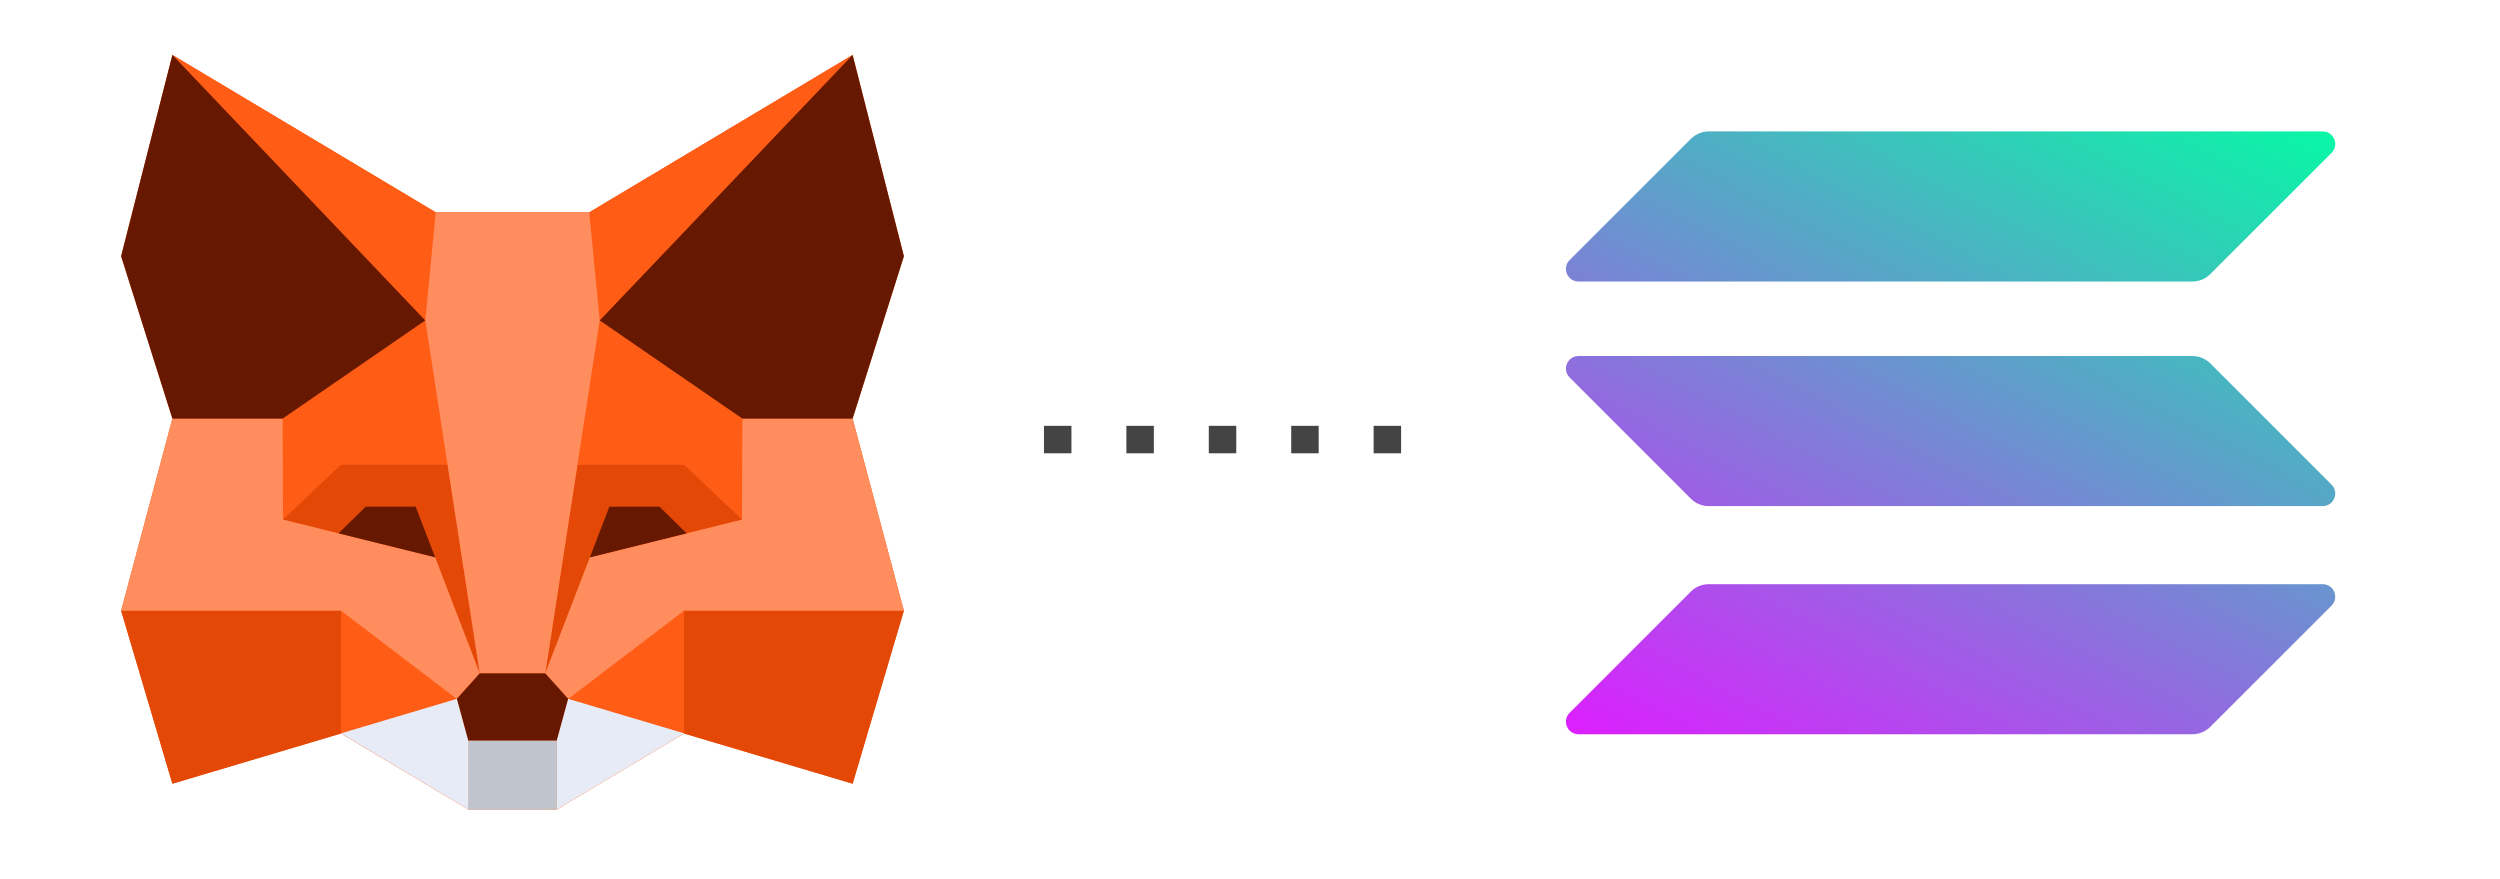 <svg width="91" height="32" viewBox="0 0 91 32" fill="none" xmlns="http://www.w3.org/2000/svg">
    <g clip-path="url(#clip0_145_1329)">
        <path d="M61.55 21.531C61.718 21.362 61.951 21.264 62.197 21.264H84.544C84.952 21.264 85.156 21.756 84.868 22.045L80.453 26.459C80.284 26.628 80.052 26.727 79.805 26.727H57.459C57.051 26.727 56.846 26.234 57.135 25.946L61.55 21.531Z" fill="url(#paint0_linear_145_1329)"/>
        <path d="M61.55 5.051C61.726 4.882 61.958 4.783 62.197 4.783H84.544C84.952 4.783 85.156 5.276 84.868 5.565L80.453 9.979C80.284 10.148 80.052 10.247 79.805 10.247H57.459C57.051 10.247 56.846 9.754 57.135 9.465L61.55 5.051Z" fill="url(#paint1_linear_145_1329)"/>
        <path d="M80.453 13.226C80.284 13.058 80.052 12.959 79.805 12.959H57.459C57.051 12.959 56.846 13.452 57.135 13.741L61.55 18.155C61.718 18.324 61.951 18.422 62.197 18.422H84.544C84.952 18.422 85.156 17.93 84.868 17.641L80.453 13.226Z" fill="url(#paint2_linear_145_1329)"/>
    </g>
    <path d="M38 16L53 16" stroke="#444444" stroke-dasharray="1 2"/>
    <path d="M31.035 28.527L24.898 26.7L20.27 29.466L17.041 29.465L12.41 26.7L6.275 28.527L4.409 22.228L6.275 15.237L4.409 9.326L6.275 2L15.861 7.727H21.449L31.035 2L32.901 9.326L31.035 15.237L32.901 22.228L31.035 28.527Z" fill="#FF5C16"/>
    <path d="M6.276 2L15.862 7.731L15.481 11.664L6.276 2ZM12.411 22.231L16.628 25.444L12.411 26.7V22.231ZM16.291 16.919L15.481 11.666L10.292 15.238L10.289 15.237V15.24L10.306 18.916L12.409 16.919L16.291 16.919ZM31.035 2L21.449 7.731L21.829 11.664L31.035 2ZM24.901 22.231L20.683 25.444L24.901 26.7V22.231ZM27.02 15.239V15.237L27.019 15.238L21.831 11.666L21.02 16.919H24.9L27.006 18.916L27.02 15.239Z" fill="#FF5C16"/>
    <path d="M12.41 26.698L6.275 28.526L4.409 22.229H12.41V26.698ZM16.29 16.916L17.462 24.509L15.838 20.287L10.303 18.914L12.408 16.916H16.29V16.916ZM24.9 26.698L31.035 28.526L32.901 22.229H24.9V26.698ZM21.02 16.916L19.848 24.509L21.472 20.287L27.007 18.914L24.901 16.916H21.02V16.916Z" fill="#E34807"/>
    <path d="M4.409 22.23L6.275 15.238H10.288L10.303 18.916L15.838 20.289L17.462 24.511L16.627 25.441L12.41 22.228H4.409V22.23ZM32.901 22.23L31.035 15.238H27.022L27.007 18.916L21.472 20.289L19.848 24.511L20.683 25.441L24.901 22.228H32.901V22.23ZM21.449 7.729H15.861L15.481 11.662L17.462 24.507H19.848L21.83 11.662L21.449 7.729Z" fill="#FF8D5D"/>
    <path d="M6.275 2L4.409 9.326L6.275 15.237H10.288L15.479 11.664L6.275 2ZM15.13 18.443H13.312L12.323 19.413L15.839 20.285L15.13 18.442V18.443ZM31.035 2L32.901 9.326L31.035 15.237H27.022L21.831 11.664L31.035 2ZM22.182 18.443H24.003L24.993 19.414L21.472 20.288L22.182 18.441V18.443ZM20.268 26.961L20.683 25.442L19.848 24.512H17.46L16.626 25.442L17.04 26.961" fill="#661800"/>
    <path d="M20.268 26.961V29.468H17.04V26.961H20.268Z" fill="#C0C4CD"/>
    <path d="M12.411 26.694L17.043 29.463V26.956L16.628 25.438L12.411 26.694ZM24.901 26.694L20.268 29.463V26.956L20.683 25.438L24.901 26.694Z" fill="#E7EBF6"/>
    <defs>
        <linearGradient id="paint0_linear_145_1329" x1="82.409" y1="2.145" x2="66.944" y2="31.768" gradientUnits="userSpaceOnUse">
            <stop stop-color="#00FFA3"/>
            <stop offset="1" stop-color="#DC1FFF"/>
        </linearGradient>
        <linearGradient id="paint1_linear_145_1329" x1="75.647" y1="-1.384" x2="60.181" y2="28.238" gradientUnits="userSpaceOnUse">
            <stop stop-color="#00FFA3"/>
            <stop offset="1" stop-color="#DC1FFF"/>
        </linearGradient>
        <linearGradient id="paint2_linear_145_1329" x1="79.006" y1="0.357" x2="63.541" y2="29.98" gradientUnits="userSpaceOnUse">
            <stop stop-color="#00FFA3"/>
            <stop offset="1" stop-color="#DC1FFF"/>
        </linearGradient>
        <clipPath id="clip0_145_1329">
            <rect width="28" height="21.945" fill="white" transform="translate(57 4.783)"/>
        </clipPath>
    </defs>
</svg>
